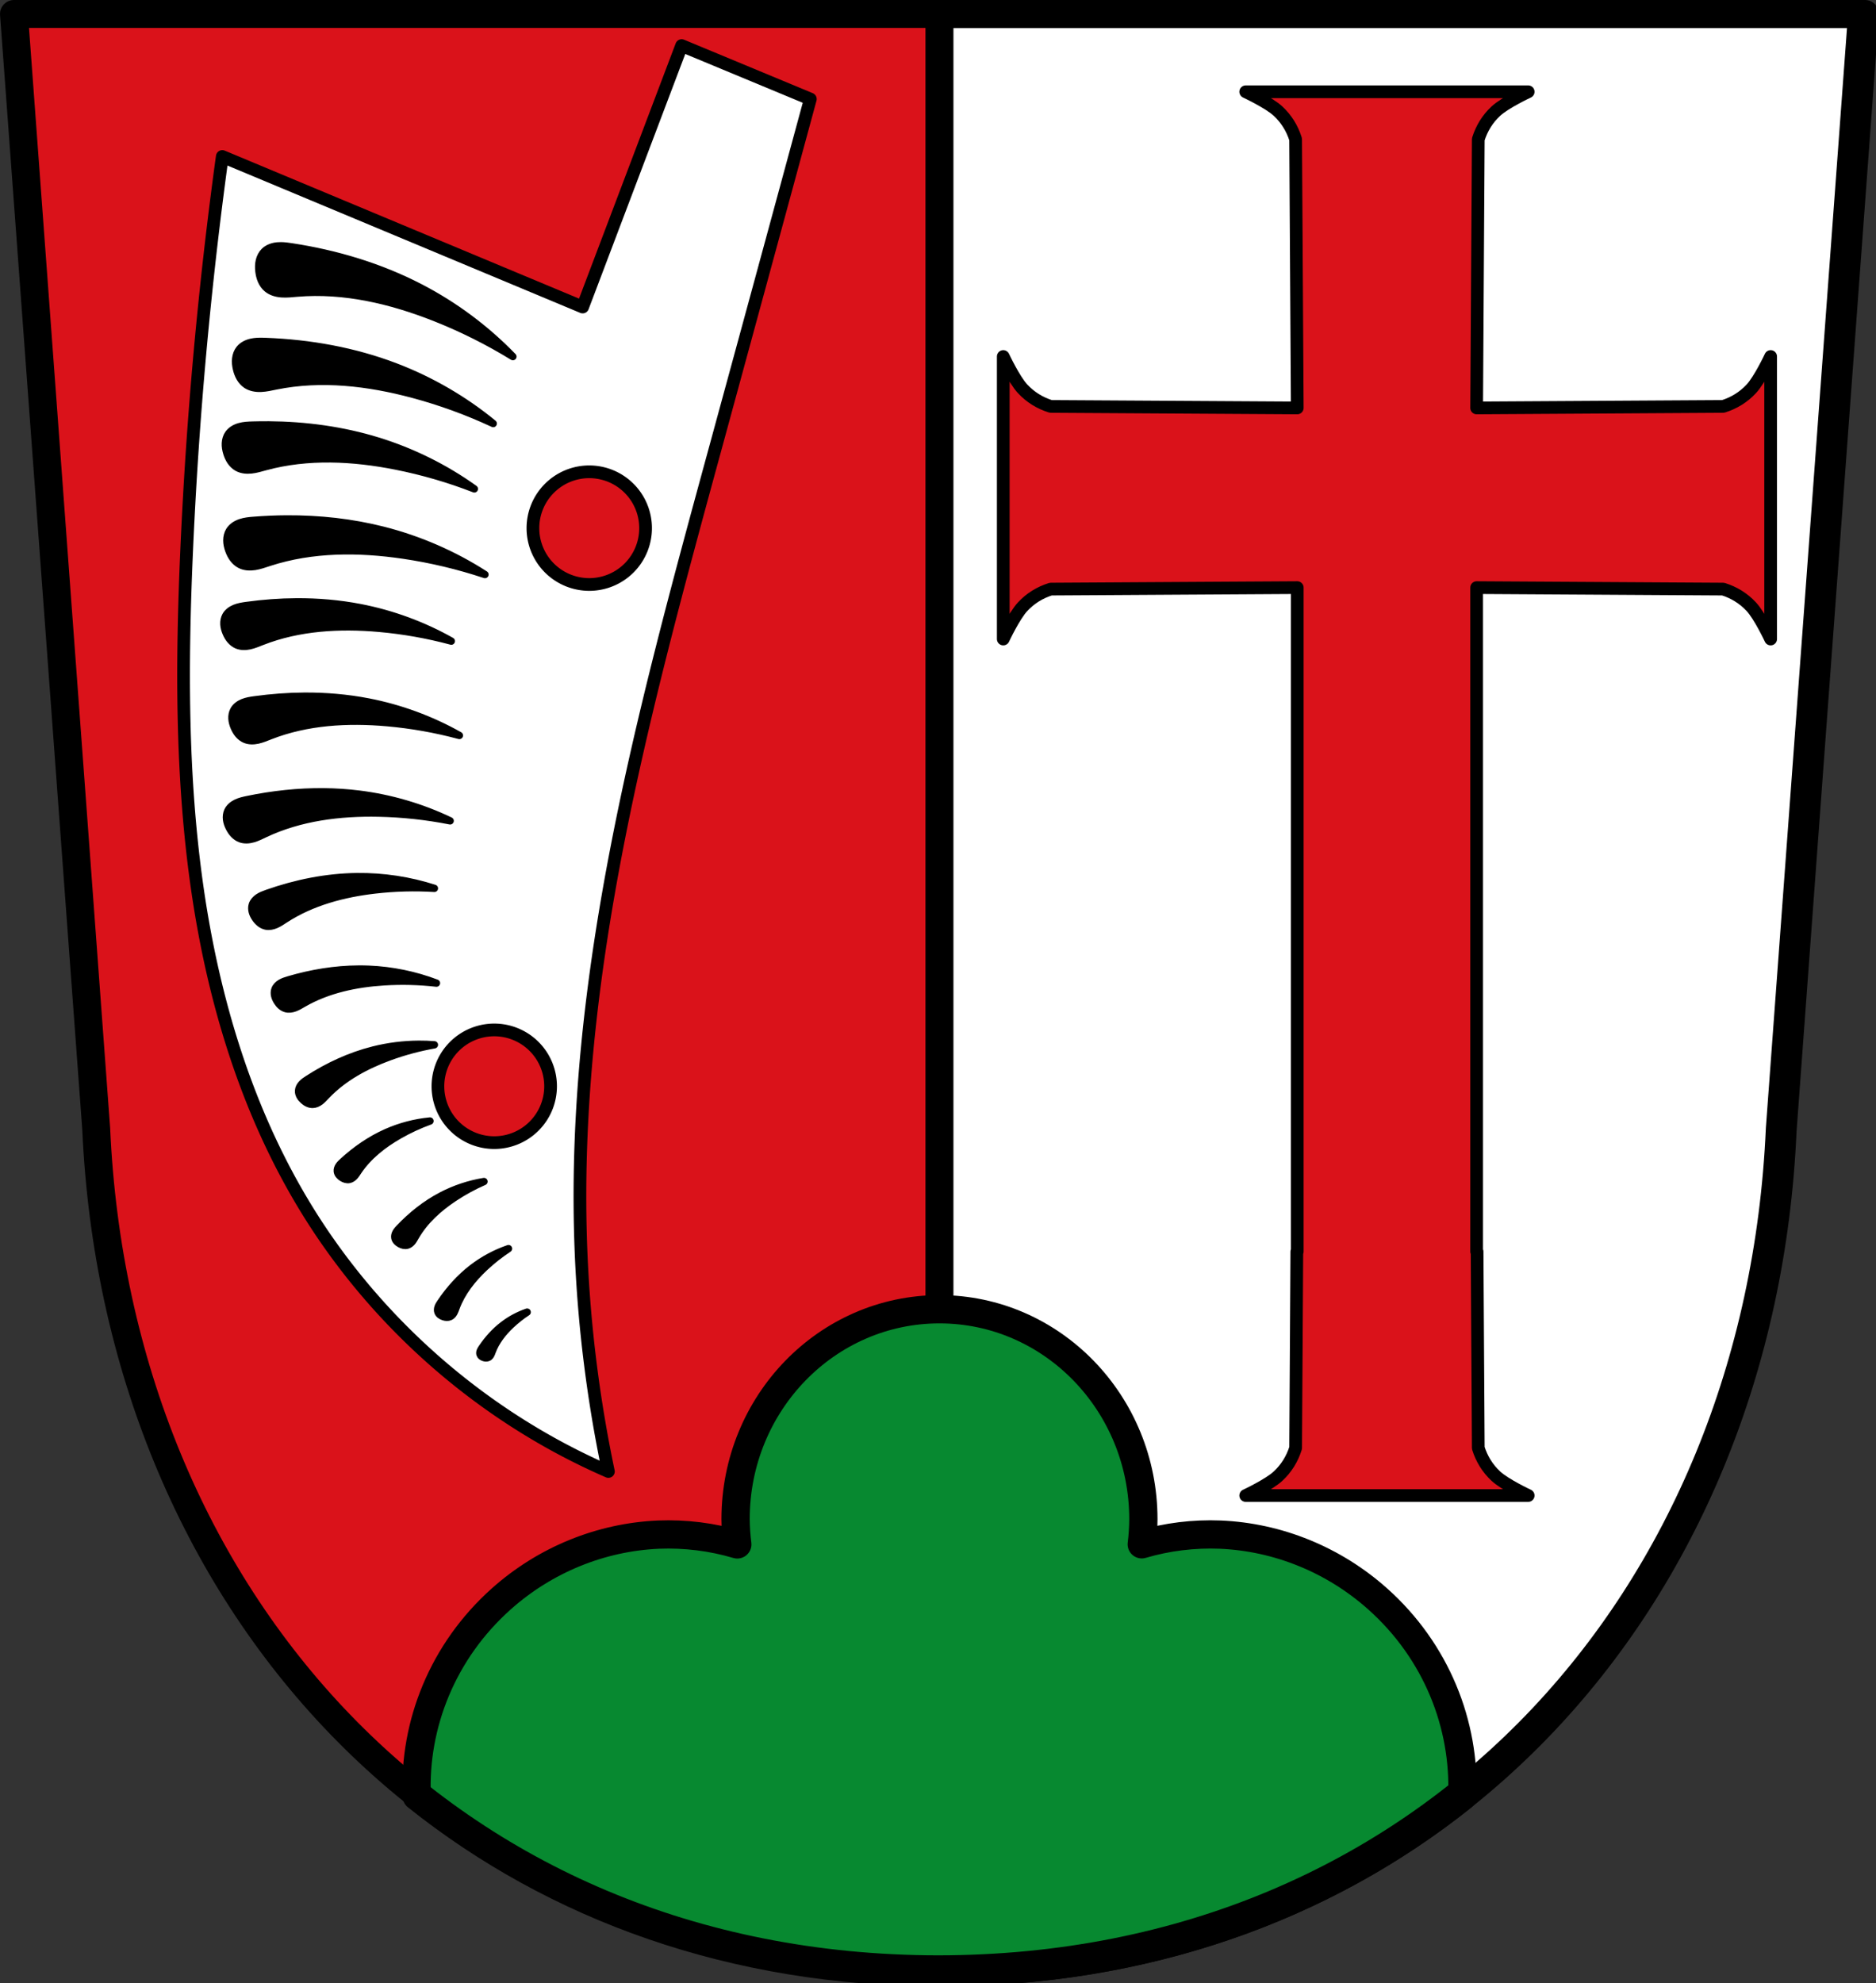 <?xml version="1.0" encoding="UTF-8" standalone="no"?>
<!-- Created with Inkscape (http://www.inkscape.org/) -->

<svg
   xmlns:dc="http://purl.org/dc/elements/1.1/"
   xmlns:cc="http://creativecommons.org/ns#"
   xmlns:rdf="http://www.w3.org/1999/02/22-rdf-syntax-ns#"
   xmlns:svg="http://www.w3.org/2000/svg"
   xmlns="http://www.w3.org/2000/svg"
   xmlns:sodipodi="http://sodipodi.sourceforge.net/DTD/sodipodi-0.dtd"
   xmlns:inkscape="http://www.inkscape.org/namespaces/inkscape"
   width="195.532mm"
   height="206.666mm"
   viewBox="0 0 195.532 206.666"
   version="1.1"
   id="svg220"
   inkscape:version="0.92.5 (2060ec1f9f, 2020-04-08)"
   sodipodi:docname="DEU Wollishausen (Gessertshausen) COA.svg">
  <rect x="0" y="0" width="195.532" height="206.666" fill="#333333" stroke="none"/>
  <defs
     id="defs214">
    <inkscape:path-effect
       effect="spiro"
       id="path-effect1347"
       is_visible="true" />
    <inkscape:path-effect
       effect="spiro"
       id="path-effect1324"
       is_visible="true" />
    <inkscape:path-effect
       effect="spiro"
       id="path-effect1347-9"
       is_visible="true" />
    <inkscape:path-effect
       effect="spiro"
       id="path-effect1347-9-3"
       is_visible="true" />
    <inkscape:path-effect
       effect="spiro"
       id="path-effect1347-9-5"
       is_visible="true" />
    <inkscape:path-effect
       effect="spiro"
       id="path-effect1347-9-2"
       is_visible="true" />
    <inkscape:path-effect
       effect="spiro"
       id="path-effect1347-9-2-6"
       is_visible="true" />
    <inkscape:path-effect
       effect="spiro"
       id="path-effect1347-9-2-7"
       is_visible="true" />
    <inkscape:path-effect
       effect="spiro"
       id="path-effect1347-9-2-2"
       is_visible="true" />
    <inkscape:path-effect
       effect="spiro"
       id="path-effect1347-9-2-2-2"
       is_visible="true" />
    <inkscape:path-effect
       effect="spiro"
       id="path-effect1347-9-2-2-2-8"
       is_visible="true" />
    <inkscape:path-effect
       effect="spiro"
       id="path-effect1347-9-2-2-2-8-7"
       is_visible="true" />
    <inkscape:path-effect
       effect="spiro"
       id="path-effect1347-9-2-2-2-8-7-5"
       is_visible="true" />
    <inkscape:path-effect
       effect="spiro"
       id="path-effect1347-9-2-2-2-8-7-5-1"
       is_visible="true" />
    <inkscape:path-effect
       effect="spiro"
       id="path-effect1347-9-2-2-2-8-7-5-1-7"
       is_visible="true" />
  </defs>
  <sodipodi:namedview
     id="base"
     pagecolor="#ffffff"
     bordercolor="#666666"
     borderopacity="1.0"
     inkscape:pageopacity="0.0"
     inkscape:pageshadow="2"
     inkscape:zoom="1.0151624"
     inkscape:cx="369.50876"
     inkscape:cy="390.52055"
     inkscape:document-units="mm"
     inkscape:current-layer="layer1"
     showgrid="false"
     inkscape:window-width="1920"
     inkscape:window-height="1046"
     inkscape:window-x="-11"
     inkscape:window-y="-11"
     inkscape:window-maximized="1"
     fit-margin-top="0"
     fit-margin-left="0"
     fit-margin-right="0"
     fit-margin-bottom="0"
     inkscape:snap-midpoints="true"
     inkscape:snap-smooth-nodes="true"
     inkscape:snap-nodes="false" />
  <g
     inkscape:label="Ebene 1"
     inkscape:groupmode="layer"
     id="layer1"
     transform="translate(62.736,-80.532)">
    <path
       style="fill:#da121a;fill-opacity:1;fill-rule:evenodd;stroke:none;stroke-width:2.91;stroke-linecap:round;stroke-linejoin:round;stroke-miterlimit:4;stroke-dasharray:none;stroke-opacity:1"
       inkscape:connector-curvature="0"
       d="m 131.34,81.987 -8.571,116.165 c -2.144,48.864 -36.371,87.563 -87.739,87.591 -51.322,-0.06 -85.565,-38.773 -87.739,-87.591 l -8.571,-116.165 h 96.308 z"
       id="path10563-0-6-2-3-4-8"
       sodipodi:nodetypes="ccccccc" />
    <path
       style="fill:#ffffff;fill-opacity:1;fill-rule:evenodd;stroke:#000000;stroke-width:11;stroke-linecap:round;stroke-linejoin:round;stroke-miterlimit:4;stroke-dasharray:none;stroke-opacity:1;paint-order:fill markers stroke"
       d="M 369.5 5.5 L 369.5 775.598 C 369.503 775.598 369.505 775.598 369.508 775.598 C 563.656 775.494 693.018 629.229 701.121 444.547 L 733.518 5.5 L 369.5 5.5 z "
       transform="matrix(0.265,0,0,0.265,-62.736,80.532)"
       id="rect1146" />
    <path
       style="fill:#078930;fill-opacity:1;fill-rule:evenodd;stroke:#000000;stroke-width:11.116;stroke-linecap:round;stroke-linejoin:round;stroke-miterlimit:4;stroke-dasharray:none;stroke-opacity:1;paint-order:fill markers stroke"
       d="M 369.508 514.83 C 325.217 514.831 289.313 551.8 289.312 597.404 C 289.346 600.714 289.572 604.019 289.99 607.301 C 280.009 604.345 269.565 603.045 259.066 603.453 C 236.298 604.425 214.372 613.376 197.16 628.727 C 174.057 649.33 162.759 678.12 163.887 706.318 C 218.325 749.758 288.247 775.503 369.508 775.598 C 450.785 775.554 520.697 749.883 575.123 706.514 C 576.311 678.253 565.014 649.378 541.857 628.727 C 524.645 613.376 502.719 604.425 479.949 603.453 C 469.468 603.036 459.038 604.321 449.068 607.258 C 449.471 603.989 449.684 600.699 449.705 597.404 C 449.705 551.8 413.799 514.83 369.508 514.83 z "
       transform="matrix(0.265,0,0,0.265,-62.736,80.532)"
       id="path1164" />
    <path
       style="fill:none;fill-rule:evenodd;stroke:#000000;stroke-width:2.91;stroke-linecap:round;stroke-linejoin:round;stroke-miterlimit:4;stroke-dasharray:none;stroke-opacity:1"
       inkscape:connector-curvature="0"
       d="m 131.34,81.987 -8.571,116.165 c -2.144,48.864 -36.371,87.563 -87.739,87.591 -51.322,-0.06 -85.565,-38.773 -87.739,-87.591 l -8.571,-116.165 h 96.308 z"
       id="path10563-0-6-2-3-4"
       sodipodi:nodetypes="ccccccc" />
    <path
       style="fill:#da121a;fill-opacity:1;stroke:#000000;stroke-width:5;stroke-linecap:round;stroke-linejoin:round;stroke-miterlimit:4;stroke-dasharray:none;stroke-opacity:1"
       d="M 489.961 36.086 C 489.961 36.086 499.072 40.339 502.688 43.713 C 505.97 46.777 508.245 50.478 509.592 54.762 L 510.23 160.406 L 413.275 159.816 C 408.992 158.47 405.29 156.197 402.227 152.914 C 398.852 149.298 394.598 140.188 394.598 140.188 L 394.598 251.281 C 394.598 251.281 398.852 242.172 402.227 238.557 C 405.29 235.274 408.992 232.997 413.275 231.65 L 510.23 231.064 L 510.23 492.166 L 510.061 492.166 L 509.594 569.396 C 508.247 573.68 505.97 577.384 502.688 580.447 C 499.072 583.822 489.961 588.074 489.961 588.074 L 510.23 588.074 L 580.785 588.074 L 601.057 588.074 C 601.057 588.074 591.946 583.822 588.33 580.447 C 585.047 577.384 582.774 573.68 581.428 569.396 L 580.959 492.166 L 580.785 492.166 L 580.785 231.064 L 677.742 231.65 C 682.026 232.997 685.727 235.274 688.791 238.557 C 692.165 242.172 696.42 251.281 696.42 251.281 L 696.42 140.188 C 696.42 140.188 692.165 149.299 688.791 152.914 C 685.727 156.197 682.026 158.47 677.742 159.816 L 580.785 160.406 L 581.428 54.762 C 582.774 50.478 585.047 46.777 588.33 43.713 C 591.946 40.339 601.057 36.086 601.057 36.086 L 489.961 36.086 z "
       transform="matrix(0.265,0,0,0.265,-62.736,80.532)"
       id="path6942" />
    <g
       id="g1546"
       transform="translate(216.329)"
       style="stroke:#000000;stroke-opacity:1">
      <path
         id="path1322"
         transform="matrix(0.265,0,0,0.265,-62.736,80.532)"
         d="m -548.236,17.928 -38.938,102.795 -141.732,-59.186 c -7.058,51.404 -11.737,103.135 -14.018,154.971 -1.941,44.117 -2.132,88.504 4.104,132.221 6.236,43.717 19.093,86.918 41.844,124.766 27.832,46.3 70.381,83.601 119.926,105.131 -6.247,-29.719 -9.9,-59.982 -10.902,-90.334 -3.464,-104.872 24.547,-207.936 52.176,-309.162 12.751,-46.716 25.47,-93.443 38.158,-140.176 z m -36.34,167.596 a 22.156,22.156 0 0 1 22.156,22.156 22.156,22.156 0 0 1 -22.156,22.156 22.156,22.156 0 0 1 -22.154,-22.156 22.156,22.156 0 0 1 22.154,-22.156 z m -37.363,219.473 a 22.156,22.156 0 0 1 22.154,22.156 22.156,22.156 0 0 1 -22.154,22.156 22.156,22.156 0 0 1 -22.156,-22.156 22.156,22.156 0 0 1 22.156,-22.156 z"
         style="fill:#ffffff;stroke:#000000;stroke-width:5;stroke-linecap:butt;stroke-linejoin:round;stroke-miterlimit:4;stroke-dasharray:none;stroke-opacity:1"
         inkscape:connector-curvature="0" />
      <path
         id="path1345"
         transform="matrix(0.265,0,0,0.265,-62.736,80.532)"
         d="m -705.854,96.646 c -0.468,-0.004 -0.937,0.014 -1.404,0.059 -1.87,0.178 -3.751,0.83 -5.092,2.145 -1.003,0.983 -1.654,2.291 -1.977,3.658 -0.322,1.367 -0.329,2.795 -0.164,4.189 0.15,1.271 0.445,2.532 0.963,3.703 0.518,1.171 1.267,2.251 2.248,3.074 1.566,1.314 3.633,1.903 5.672,2.057 2.039,0.154 4.084,-0.094 6.121,-0.268 18.446,-1.574 36.977,2.819 54.193,9.625 10.645,4.208 20.92,9.345 30.674,15.336 -10.565,-10.913 -22.902,-20.106 -36.381,-27.107 -15.787,-8.201 -33.062,-13.367 -50.648,-16.051 -1.393,-0.213 -2.8,-0.41 -4.205,-0.42 z m -7.424,37.596 c -1.384,-0.022 -2.767,0.028 -4.117,0.314 -1.8,0.383 -3.558,1.228 -4.717,2.658 -0.866,1.069 -1.355,2.416 -1.516,3.783 -0.161,1.367 -0.006,2.756 0.311,4.096 0.289,1.221 0.716,2.416 1.352,3.498 0.636,1.082 1.484,2.049 2.531,2.74 1.672,1.104 3.752,1.446 5.754,1.367 2.002,-0.079 3.964,-0.548 5.928,-0.945 17.78,-3.597 36.311,-1.398 53.832,3.301 10.833,2.905 21.411,6.756 31.576,11.496 -11.506,-9.441 -24.544,-17.008 -38.449,-22.314 -16.286,-6.216 -33.682,-9.311 -51.102,-9.955 -0.46,-0.017 -0.922,-0.032 -1.383,-0.039 z m 2.555,32.846 c -2.078,-0.015 -4.155,0.009 -6.23,0.068 -1.753,0.05 -3.525,0.129 -5.213,0.605 -1.688,0.476 -3.306,1.392 -4.318,2.824 -0.757,1.071 -1.138,2.382 -1.205,3.691 -0.067,1.31 0.166,2.621 0.551,3.875 0.351,1.143 0.832,2.253 1.504,3.242 0.672,0.989 1.541,1.854 2.58,2.445 1.659,0.945 3.656,1.141 5.555,0.941 1.899,-0.2 3.736,-0.769 5.578,-1.27 16.682,-4.532 34.442,-3.599 51.396,-0.227 10.483,2.085 20.785,5.086 30.748,8.957 -11.532,-8.258 -24.404,-14.64 -37.959,-18.816 -13.891,-4.281 -28.442,-6.236 -42.986,-6.338 z m 7.082,36.973 c -4.275,0.024 -8.55,0.21 -12.809,0.545 -1.799,0.141 -3.614,0.313 -5.324,0.889 -1.71,0.576 -3.326,1.6 -4.293,3.123 -0.723,1.139 -1.047,2.504 -1.049,3.854 -0.002,1.349 0.304,2.685 0.764,3.953 0.419,1.156 0.97,2.272 1.711,3.254 0.741,0.982 1.678,1.828 2.775,2.383 1.753,0.886 3.815,0.984 5.756,0.682 1.94,-0.303 3.799,-0.981 5.666,-1.59 16.908,-5.51 35.203,-5.459 52.795,-2.861 10.877,1.606 21.613,4.161 32.047,7.629 -12.27,-7.894 -25.823,-13.791 -39.963,-17.389 -12.421,-3.161 -25.25,-4.543 -38.076,-4.471 z m 3.887,32.611 c -6.55,0.036 -13.103,0.53 -19.59,1.422 -1.565,0.215 -3.144,0.458 -4.609,1.049 -1.466,0.591 -2.828,1.566 -3.596,2.947 -0.574,1.033 -0.788,2.244 -0.721,3.424 0.067,1.18 0.405,2.332 0.871,3.418 0.425,0.99 0.962,1.935 1.66,2.756 0.698,0.821 1.561,1.514 2.549,1.943 1.578,0.685 3.385,0.666 5.066,0.303 1.681,-0.363 3.271,-1.051 4.873,-1.678 14.503,-5.678 30.5,-6.567 46.014,-5.191 9.592,0.85 19.111,2.54 28.41,5.041 -11.13,-6.278 -23.28,-10.744 -35.826,-13.17 -8.266,-1.598 -16.681,-2.31 -25.102,-2.264 z m 3.166,37.092 c -6.55,0.036 -13.103,0.532 -19.59,1.424 -1.565,0.215 -3.144,0.456 -4.609,1.047 -1.466,0.591 -2.828,1.568 -3.596,2.949 -0.574,1.033 -0.788,2.242 -0.721,3.422 0.067,1.18 0.405,2.332 0.871,3.418 0.425,0.99 0.962,1.937 1.66,2.758 0.698,0.821 1.561,1.512 2.549,1.941 1.578,0.685 3.385,0.668 5.066,0.305 1.681,-0.363 3.271,-1.051 4.873,-1.678 14.503,-5.678 30.5,-6.567 46.014,-5.191 9.592,0.85 19.111,2.54 28.41,5.041 -11.13,-6.278 -23.28,-10.746 -35.826,-13.172 -8.266,-1.598 -16.681,-2.31 -25.102,-2.264 z m 7.662,37.598 c -10.083,-0.1 -20.188,0.997 -30.068,3.045 -1.517,0.314 -3.047,0.657 -4.441,1.332 -1.395,0.675 -2.663,1.721 -3.322,3.123 -0.493,1.049 -0.62,2.247 -0.477,3.396 0.144,1.15 0.55,2.256 1.078,3.287 0.482,0.94 1.069,1.831 1.807,2.588 0.737,0.757 1.628,1.376 2.623,1.73 1.589,0.566 3.358,0.428 4.979,-0.039 1.621,-0.467 3.131,-1.245 4.656,-1.965 13.813,-6.518 29.406,-8.449 44.676,-8.133 9.441,0.196 18.865,1.217 28.129,3.047 -11.306,-5.404 -23.49,-8.969 -35.926,-10.51 -4.552,-0.564 -9.13,-0.857 -13.713,-0.902 z m 13.047,33.355 c -12.051,0.133 -24.023,2.554 -35.391,6.559 -1.2,0.423 -2.408,0.87 -3.469,1.572 -1.061,0.703 -1.977,1.693 -2.359,2.906 -0.286,0.908 -0.257,1.897 -0.014,2.816 0.243,0.92 0.695,1.776 1.238,2.557 0.495,0.712 1.073,1.372 1.756,1.906 0.683,0.535 1.475,0.942 2.324,1.121 1.355,0.286 2.777,-0.022 4.045,-0.58 1.268,-0.558 2.412,-1.358 3.574,-2.111 10.523,-6.823 23,-10.109 35.461,-11.531 7.704,-0.879 15.484,-1.085 23.225,-0.615 -9.795,-3.154 -20.101,-4.713 -30.391,-4.6 z m 0.598,36.342 c -9.315,0.053 -18.61,1.598 -27.551,4.234 -1.079,0.318 -2.164,0.657 -3.133,1.229 -0.969,0.572 -1.824,1.403 -2.217,2.457 -0.294,0.788 -0.315,1.663 -0.143,2.486 0.173,0.823 0.533,1.598 0.977,2.312 0.405,0.651 0.884,1.26 1.463,1.764 0.578,0.503 1.259,0.899 2,1.096 1.183,0.315 2.453,0.108 3.598,-0.326 1.145,-0.435 2.191,-1.087 3.252,-1.699 9.603,-5.54 20.767,-7.866 31.832,-8.549 6.841,-0.422 13.718,-0.247 20.529,0.523 -8.501,-3.234 -17.527,-5.085 -26.615,-5.457 -1.331,-0.054 -2.661,-0.078 -3.992,-0.07 z m 23.748,29.57 c -6.05,0.029 -12.097,0.788 -17.965,2.264 -9.164,2.305 -17.849,6.34 -25.783,11.471 -0.838,0.542 -1.677,1.102 -2.357,1.832 -0.68,0.73 -1.198,1.651 -1.268,2.646 -0.052,0.744 0.15,1.494 0.504,2.15 0.354,0.657 0.855,1.226 1.412,1.723 0.508,0.452 1.069,0.85 1.688,1.133 0.619,0.283 1.297,0.448 1.977,0.43 1.085,-0.03 2.114,-0.524 2.979,-1.182 0.864,-0.657 1.59,-1.477 2.338,-2.264 6.776,-7.126 15.688,-11.911 24.928,-15.273 5.713,-2.079 11.607,-3.658 17.594,-4.715 -2.011,-0.153 -4.028,-0.224 -6.045,-0.215 z m 4.307,30.191 c -5.905,0.565 -11.719,2.09 -17.141,4.498 -6.35,2.82 -12.136,6.835 -17.24,11.549 -0.539,0.498 -1.077,1.009 -1.479,1.623 -0.401,0.614 -0.66,1.348 -0.586,2.078 0.056,0.546 0.296,1.063 0.635,1.494 0.339,0.431 0.774,0.781 1.24,1.07 0.425,0.264 0.88,0.482 1.363,0.609 0.484,0.127 0.996,0.161 1.486,0.062 0.783,-0.158 1.466,-0.646 2.01,-1.23 0.544,-0.585 0.967,-1.268 1.41,-1.932 4.015,-6.014 9.872,-10.601 16.145,-14.197 3.878,-2.224 7.951,-4.108 12.156,-5.625 z m 21.242,23.793 c -5.856,0.952 -11.555,2.858 -16.807,5.617 -6.151,3.232 -11.662,7.617 -16.445,12.656 -0.505,0.532 -1.007,1.078 -1.367,1.717 -0.36,0.639 -0.57,1.388 -0.447,2.111 0.091,0.541 0.364,1.041 0.73,1.449 0.366,0.408 0.823,0.73 1.307,0.988 0.441,0.235 0.911,0.423 1.402,0.518 0.491,0.095 1.004,0.096 1.486,-0.035 0.771,-0.209 1.422,-0.74 1.926,-1.359 0.504,-0.619 0.881,-1.33 1.279,-2.021 3.61,-6.265 9.153,-11.228 15.176,-15.229 3.724,-2.474 7.663,-4.622 11.76,-6.412 z m 9.65,26.379 c -5.052,1.729 -9.823,4.28 -14.066,7.521 -4.97,3.796 -9.198,8.519 -12.682,13.713 -0.368,0.548 -0.73,1.109 -0.953,1.73 -0.223,0.622 -0.298,1.318 -0.08,1.941 0.163,0.466 0.482,0.869 0.869,1.176 0.387,0.307 0.84,0.522 1.309,0.678 0.427,0.142 0.872,0.238 1.322,0.248 0.45,0.01 0.906,-0.067 1.314,-0.256 0.652,-0.302 1.148,-0.87 1.502,-1.496 0.354,-0.626 0.581,-1.314 0.83,-1.988 2.258,-6.104 6.428,-11.343 11.168,-15.803 2.931,-2.757 6.102,-5.258 9.467,-7.465 z m 7.336,24.973 c -3.37,1.153 -6.552,2.853 -9.383,5.016 -3.316,2.533 -6.135,5.684 -8.459,9.148 -0.245,0.366 -0.488,0.74 -0.637,1.154 -0.149,0.415 -0.198,0.879 -0.053,1.295 0.109,0.311 0.32,0.58 0.578,0.785 0.258,0.205 0.561,0.349 0.873,0.453 0.285,0.095 0.583,0.157 0.883,0.164 0.3,0.007 0.604,-0.044 0.877,-0.17 0.435,-0.201 0.766,-0.581 1.002,-0.998 0.236,-0.417 0.388,-0.876 0.555,-1.326 1.506,-4.072 4.287,-7.568 7.449,-10.543 1.955,-1.839 4.07,-3.506 6.314,-4.979 z"
         style="fill:#000000;stroke:#000000;stroke-width:2.891;stroke-linecap:round;stroke-linejoin:round;stroke-miterlimit:4;stroke-dasharray:none;stroke-opacity:1"
         inkscape:connector-curvature="0" />
    </g>
  </g>
</svg>
